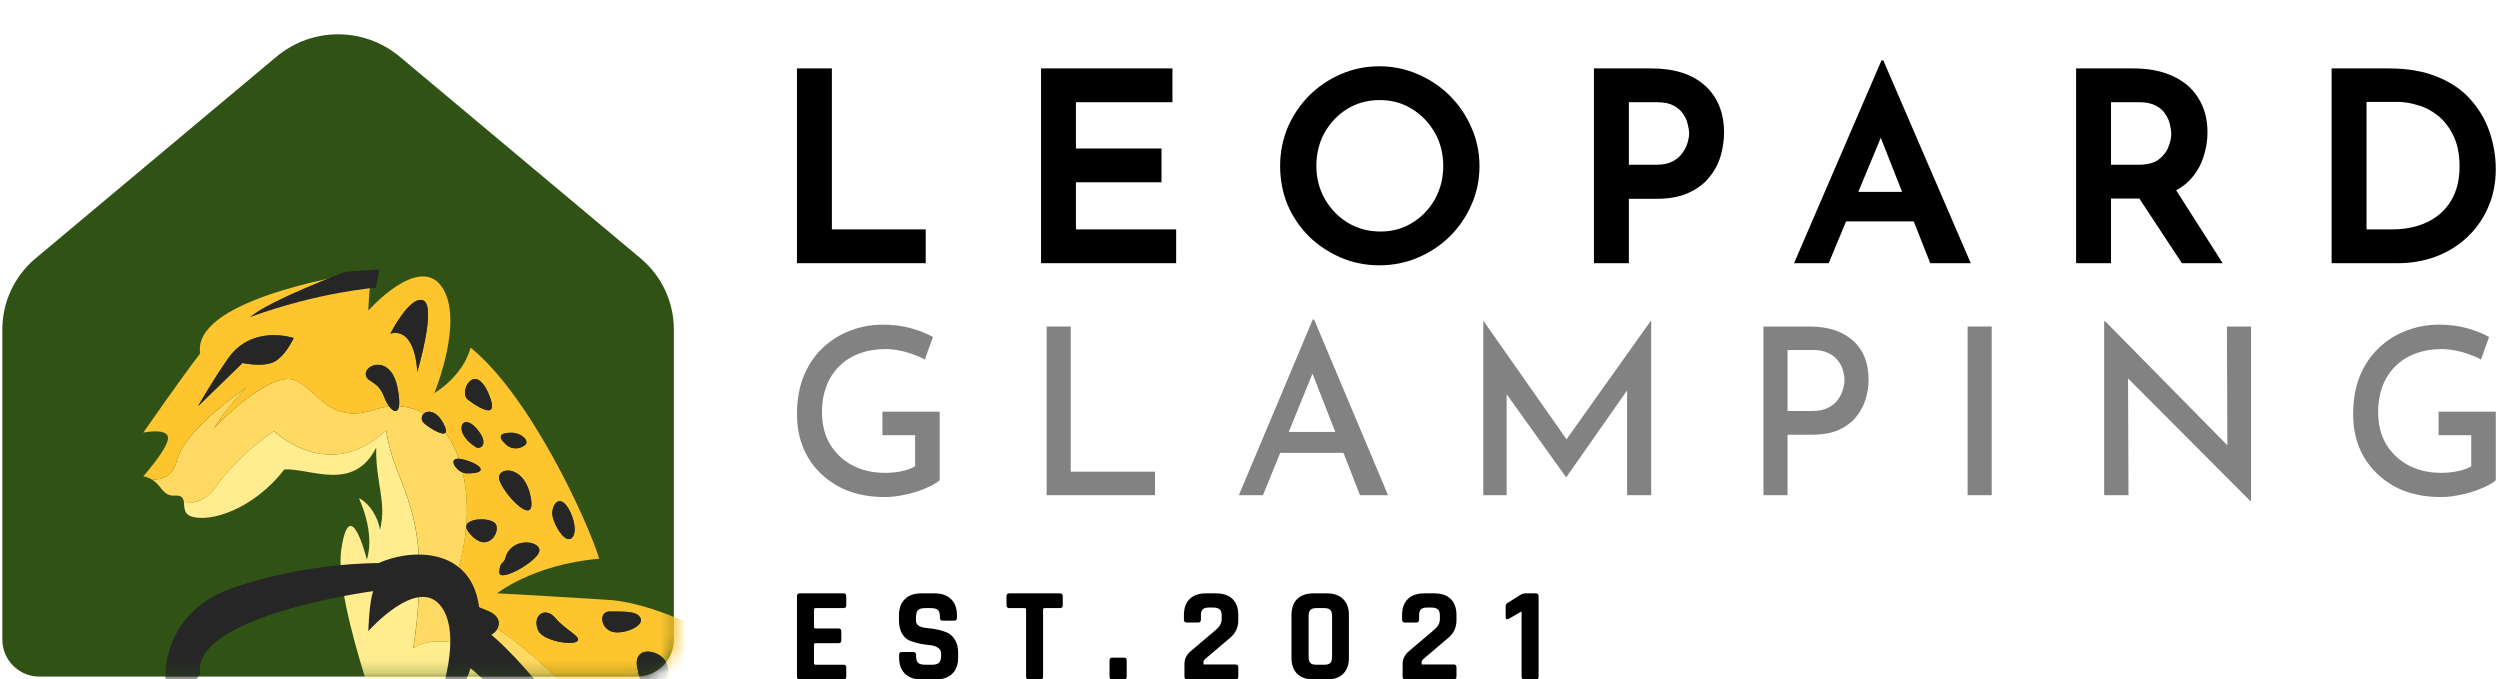 <svg width="195" height="53" viewBox="0 0 195 53" fill="none" xmlns="http://www.w3.org/2000/svg">
<path d="M62.164 5.336H64.887V17.893H72.205V20.529H62.164V5.336Z" fill="black"/>
<path d="M81.201 5.336H91.45V7.972H83.924V11.583H90.597V14.219H83.924V17.893H91.74V20.529H81.201V5.336Z" fill="black"/>
<path d="M99.85 12.932C99.85 11.895 100.044 10.905 100.432 9.964C100.834 9.023 101.389 8.193 102.095 7.473C102.816 6.754 103.641 6.194 104.569 5.792C105.512 5.377 106.516 5.17 107.583 5.17C108.651 5.17 109.655 5.377 110.598 5.792C111.54 6.194 112.372 6.754 113.092 7.473C113.813 8.193 114.374 9.023 114.776 9.964C115.192 10.905 115.4 11.902 115.4 12.953C115.4 14.019 115.192 15.022 114.776 15.963C114.374 16.89 113.813 17.713 113.092 18.433C112.372 19.139 111.54 19.692 110.598 20.093C109.655 20.495 108.651 20.695 107.583 20.695C106.53 20.695 105.532 20.495 104.59 20.093C103.648 19.692 102.816 19.139 102.095 18.433C101.389 17.727 100.834 16.911 100.432 15.983C100.044 15.043 99.85 14.025 99.85 12.932ZM102.677 12.953C102.677 13.894 102.899 14.752 103.343 15.527C103.786 16.302 104.382 16.918 105.13 17.374C105.893 17.831 106.745 18.059 107.687 18.059C108.602 18.059 109.427 17.831 110.161 17.374C110.91 16.918 111.499 16.302 111.928 15.527C112.358 14.752 112.573 13.894 112.573 12.953C112.573 11.985 112.351 11.113 111.907 10.338C111.464 9.563 110.868 8.947 110.12 8.491C109.385 8.034 108.554 7.806 107.625 7.806C106.683 7.806 105.837 8.034 105.089 8.491C104.354 8.947 103.765 9.563 103.322 10.338C102.892 11.113 102.677 11.985 102.677 12.953Z" fill="black"/>
<path d="M128.778 5.336C130.607 5.336 132.014 5.785 132.998 6.685C133.982 7.584 134.474 8.802 134.474 10.338C134.474 10.947 134.384 11.562 134.204 12.185C134.023 12.794 133.725 13.348 133.31 13.846C132.908 14.344 132.367 14.745 131.688 15.05C131.023 15.354 130.205 15.506 129.235 15.506H127.052V20.529H124.329V5.336H128.778ZM129.214 12.849C129.713 12.849 130.122 12.766 130.441 12.6C130.774 12.434 131.03 12.22 131.21 11.957C131.404 11.694 131.543 11.424 131.626 11.147C131.709 10.871 131.751 10.621 131.751 10.4C131.751 10.206 131.716 9.978 131.647 9.715C131.591 9.438 131.473 9.169 131.293 8.906C131.127 8.629 130.877 8.408 130.545 8.241C130.226 8.062 129.797 7.972 129.256 7.972H127.052V12.849H129.214Z" fill="black"/>
<path d="M139.936 20.529L146.755 4.713H146.9L153.719 20.529H150.559L146.006 8.989L147.981 7.66L142.639 20.529H139.936ZM144.426 14.966H149.291L150.247 17.27H143.595L144.426 14.966Z" fill="black"/>
<path d="M166.384 5.336C167.59 5.336 168.623 5.536 169.482 5.938C170.355 6.339 171.02 6.913 171.477 7.66C171.949 8.408 172.184 9.3 172.184 10.338C172.184 10.947 172.087 11.556 171.893 12.164C171.713 12.773 171.415 13.327 170.999 13.825C170.597 14.323 170.05 14.724 169.357 15.029C168.678 15.333 167.84 15.485 166.842 15.485H164.659V20.529H161.936V5.336H166.384ZM166.821 12.849C167.486 12.849 167.999 12.718 168.359 12.455C168.733 12.178 168.99 11.853 169.128 11.479C169.281 11.106 169.357 10.76 169.357 10.442C169.357 10.234 169.322 9.992 169.253 9.715C169.198 9.438 169.08 9.169 168.9 8.906C168.733 8.629 168.484 8.408 168.151 8.241C167.819 8.062 167.389 7.972 166.862 7.972H164.659V12.849H166.821ZM169.544 14.531L173.369 20.529H170.189L166.28 14.593L169.544 14.531Z" fill="black"/>
<path d="M181.866 20.529V5.336H186.293C187.818 5.336 189.114 5.564 190.181 6.021C191.248 6.463 192.107 7.065 192.759 7.826C193.424 8.587 193.909 9.438 194.214 10.379C194.519 11.306 194.671 12.241 194.671 13.181C194.671 14.302 194.463 15.319 194.047 16.233C193.646 17.132 193.091 17.907 192.384 18.557C191.691 19.194 190.881 19.685 189.952 20.031C189.038 20.363 188.067 20.529 187.042 20.529H181.866ZM184.589 17.893H186.564C187.603 17.893 188.518 17.706 189.308 17.333C190.098 16.959 190.714 16.413 191.158 15.693C191.615 14.96 191.844 14.06 191.844 12.995C191.844 12.012 191.678 11.196 191.345 10.545C191.026 9.895 190.624 9.383 190.139 9.009C189.654 8.622 189.135 8.352 188.58 8.2C188.04 8.034 187.541 7.951 187.083 7.951H184.589V17.893Z" fill="black"/>
<path d="M73.293 37.463C73.112 37.621 72.859 37.778 72.534 37.935C72.209 38.092 71.841 38.238 71.432 38.371C71.034 38.492 70.625 38.588 70.203 38.661C69.782 38.734 69.384 38.77 69.011 38.77C67.614 38.77 66.404 38.492 65.38 37.935C64.356 37.367 63.561 36.598 62.995 35.63C62.441 34.663 62.164 33.562 62.164 32.328C62.164 31.203 62.339 30.205 62.688 29.334C63.049 28.463 63.543 27.731 64.169 27.138C64.796 26.545 65.506 26.098 66.301 25.795C67.108 25.481 67.963 25.323 68.867 25.323C69.649 25.323 70.372 25.414 71.034 25.596C71.697 25.777 72.275 26.007 72.769 26.285L72.136 28.045C71.895 27.9 71.594 27.767 71.233 27.646C70.884 27.513 70.516 27.41 70.131 27.338C69.758 27.265 69.415 27.229 69.101 27.229C68.09 27.229 67.21 27.428 66.464 27.828C65.717 28.227 65.139 28.795 64.73 29.533C64.32 30.271 64.115 31.148 64.115 32.164C64.115 33.096 64.32 33.919 64.73 34.633C65.151 35.334 65.729 35.885 66.464 36.284C67.21 36.683 68.072 36.883 69.047 36.883C69.481 36.883 69.902 36.84 70.312 36.756C70.733 36.671 71.089 36.544 71.378 36.374V33.943H68.83V32.11H73.293V37.463Z" fill="#828282"/>
<path d="M81.638 25.468H83.516V36.792H90.092V38.625H81.638V25.468Z" fill="#828282"/>
<path d="M96.632 38.625L102.395 24.924H102.503L108.266 38.625H106.08L101.889 27.9L103.244 27.011L98.511 38.625H96.632ZM100.119 33.689H104.816L105.466 35.322H99.559L100.119 33.689Z" fill="#828282"/>
<path d="M115.695 38.625V25.033H115.713L122.65 34.923L121.837 34.76L128.756 25.033H128.792V38.625H126.913V29.334L127.022 30.295L122.18 37.209H122.144L117.194 30.295L117.519 29.406V38.625H115.695Z" fill="#828282"/>
<path d="M141.125 25.468C142.571 25.468 143.703 25.831 144.522 26.557C145.341 27.283 145.75 28.299 145.75 29.606C145.75 30.126 145.672 30.64 145.515 31.148C145.359 31.656 145.106 32.122 144.756 32.546C144.419 32.957 143.968 33.29 143.402 33.544C142.848 33.786 142.167 33.907 141.36 33.907H139.427V38.625H137.548V25.468H141.125ZM141.342 32.056C141.836 32.056 142.245 31.977 142.571 31.82C142.908 31.65 143.167 31.439 143.347 31.185C143.54 30.931 143.673 30.664 143.745 30.386C143.829 30.108 143.871 29.86 143.871 29.642C143.871 29.4 143.829 29.146 143.745 28.88C143.673 28.602 143.54 28.348 143.347 28.118C143.167 27.876 142.92 27.682 142.607 27.537C142.294 27.38 141.902 27.301 141.432 27.301H139.427V32.056H141.342Z" fill="#828282"/>
<path d="M153.474 25.468H155.353V38.625H153.474V25.468Z" fill="#828282"/>
<path d="M175.524 39.078L165.426 28.953L165.986 29.134L166.022 38.625H164.125V25.051H164.197L174.17 35.177L173.736 35.068L173.7 25.468H175.579V39.078H175.524Z" fill="#828282"/>
<path d="M194.671 37.463C194.49 37.621 194.238 37.778 193.912 37.935C193.587 38.092 193.22 38.238 192.81 38.371C192.413 38.492 192.003 38.588 191.582 38.661C191.16 38.734 190.763 38.77 190.39 38.77C188.993 38.77 187.782 38.492 186.758 37.935C185.735 37.367 184.94 36.598 184.374 35.63C183.82 34.663 183.543 33.562 183.543 32.328C183.543 31.203 183.717 30.205 184.067 29.334C184.428 28.463 184.922 27.731 185.548 27.138C186.174 26.545 186.885 26.098 187.68 25.795C188.487 25.481 189.342 25.323 190.245 25.323C191.028 25.323 191.751 25.414 192.413 25.596C193.075 25.777 193.653 26.007 194.147 26.285L193.515 28.045C193.274 27.9 192.973 27.767 192.612 27.646C192.262 27.513 191.895 27.41 191.51 27.338C191.136 27.265 190.793 27.229 190.48 27.229C189.468 27.229 188.589 27.428 187.842 27.828C187.096 28.227 186.518 28.795 186.108 29.533C185.699 30.271 185.494 31.148 185.494 32.164C185.494 33.096 185.699 33.919 186.108 34.633C186.53 35.334 187.108 35.885 187.842 36.284C188.589 36.683 189.45 36.883 190.426 36.883C190.859 36.883 191.281 36.84 191.69 36.756C192.112 36.671 192.467 36.544 192.756 36.374V33.943H190.209V32.11H194.671V37.463Z" fill="#828282"/>
<path d="M65.799 52.998H62.384C62.237 52.998 62.164 52.925 62.164 52.779V46.501C62.164 46.355 62.237 46.282 62.384 46.282H65.799C65.939 46.282 66.008 46.355 66.008 46.501V47.211C66.008 47.357 65.939 47.431 65.799 47.431H63.616C63.533 47.431 63.491 47.469 63.491 47.545V48.903C63.491 48.98 63.533 49.018 63.616 49.018H65.403C65.549 49.018 65.622 49.092 65.622 49.238V49.948C65.622 50.094 65.549 50.167 65.403 50.167H63.616C63.533 50.167 63.491 50.206 63.491 50.282V51.734C63.491 51.811 63.533 51.849 63.616 51.849H65.799C65.939 51.849 66.008 51.922 66.008 52.069V52.779C66.008 52.925 65.939 52.998 65.799 52.998Z" fill="black"/>
<path d="M70.129 51.285V51.076C70.129 50.93 70.203 50.857 70.349 50.857H71.237C71.383 50.857 71.456 50.93 71.456 51.076V51.16C71.456 51.424 71.508 51.605 71.613 51.703C71.717 51.8 71.909 51.849 72.187 51.849H72.678C72.95 51.849 73.138 51.797 73.242 51.693C73.354 51.588 73.409 51.393 73.409 51.108V50.982C73.409 50.78 73.326 50.627 73.159 50.523C72.999 50.411 72.797 50.345 72.553 50.324C72.309 50.303 72.045 50.265 71.759 50.209C71.481 50.147 71.219 50.07 70.976 49.979C70.732 49.882 70.526 49.697 70.359 49.426C70.199 49.147 70.119 48.792 70.119 48.36V47.995C70.119 47.451 70.272 47.03 70.579 46.731C70.885 46.431 71.31 46.282 71.853 46.282H72.898C73.448 46.282 73.876 46.431 74.183 46.731C74.489 47.03 74.642 47.451 74.642 47.995V48.193C74.642 48.339 74.569 48.413 74.423 48.413H73.535C73.389 48.413 73.316 48.339 73.316 48.193V48.13C73.316 47.859 73.263 47.674 73.159 47.577C73.054 47.479 72.863 47.431 72.584 47.431H72.177C71.891 47.431 71.696 47.486 71.592 47.598C71.494 47.702 71.446 47.911 71.446 48.224V48.423C71.446 48.75 71.731 48.938 72.302 48.987C72.894 49.036 73.42 49.154 73.88 49.342C74.123 49.447 74.325 49.635 74.486 49.906C74.653 50.171 74.736 50.512 74.736 50.93V51.285C74.736 51.828 74.583 52.25 74.277 52.549C73.97 52.849 73.545 52.998 73.002 52.998H71.864C71.32 52.998 70.895 52.849 70.589 52.549C70.283 52.25 70.129 51.828 70.129 51.285Z" fill="black"/>
<path d="M81.14 52.998H80.263C80.109 52.998 80.033 52.925 80.033 52.779V47.545C80.033 47.469 79.995 47.431 79.918 47.431H78.727C78.581 47.431 78.508 47.357 78.508 47.211V46.501C78.508 46.355 78.581 46.282 78.727 46.282H82.676C82.822 46.282 82.895 46.355 82.895 46.501V47.211C82.895 47.357 82.822 47.431 82.676 47.431H81.485C81.401 47.431 81.36 47.469 81.36 47.545V52.779C81.36 52.925 81.286 52.998 81.14 52.998Z" fill="black"/>
<path d="M87.882 51.494V52.779C87.882 52.925 87.815 52.998 87.683 52.998H86.753C86.614 52.998 86.544 52.925 86.544 52.779V51.505C86.544 51.365 86.614 51.296 86.753 51.296H87.683C87.815 51.296 87.882 51.362 87.882 51.494Z" fill="black"/>
<path d="M92.387 52.779V51.786C92.387 51.39 92.557 51.052 92.898 50.773L94.82 49.144C95.134 48.886 95.291 48.608 95.291 48.308V47.995C95.291 47.779 95.238 47.626 95.134 47.535C95.036 47.438 94.873 47.389 94.643 47.389H94.277C94.055 47.389 93.898 47.438 93.807 47.535C93.717 47.626 93.671 47.779 93.671 47.995V48.329C93.671 48.482 93.598 48.559 93.452 48.559H92.564C92.418 48.559 92.345 48.482 92.345 48.329V47.974C92.345 47.431 92.495 47.013 92.794 46.72C93.094 46.428 93.518 46.282 94.068 46.282H94.862C95.412 46.282 95.837 46.428 96.137 46.72C96.436 47.013 96.586 47.431 96.586 47.974V48.392C96.586 48.935 96.377 49.384 95.959 49.739L93.995 51.41C93.912 51.487 93.87 51.571 93.87 51.661V51.828H96.367C96.513 51.828 96.586 51.901 96.586 52.048V52.779C96.586 52.925 96.513 52.998 96.367 52.998H92.606C92.46 52.998 92.387 52.925 92.387 52.779Z" fill="black"/>
<path d="M102.678 51.849H103.294C103.517 51.849 103.673 51.804 103.764 51.713C103.855 51.616 103.9 51.456 103.9 51.233V48.047C103.9 47.824 103.855 47.667 103.764 47.577C103.673 47.479 103.517 47.431 103.294 47.431H102.678C102.455 47.431 102.298 47.479 102.208 47.577C102.117 47.667 102.072 47.824 102.072 48.047V51.233C102.072 51.456 102.117 51.616 102.208 51.713C102.298 51.804 102.455 51.849 102.678 51.849ZM103.503 52.998H102.458C101.908 52.998 101.483 52.852 101.184 52.559C100.884 52.267 100.735 51.846 100.735 51.296V47.984C100.735 47.434 100.884 47.013 101.184 46.72C101.483 46.428 101.908 46.282 102.458 46.282H103.503C104.046 46.282 104.467 46.431 104.767 46.731C105.066 47.023 105.216 47.441 105.216 47.984V51.296C105.216 51.839 105.066 52.26 104.767 52.559C104.467 52.852 104.046 52.998 103.503 52.998Z" fill="black"/>
<path d="M109.406 52.779V51.786C109.406 51.39 109.577 51.052 109.918 50.773L111.84 49.144C112.153 48.886 112.31 48.608 112.31 48.308V47.995C112.31 47.779 112.258 47.626 112.153 47.535C112.056 47.438 111.892 47.389 111.663 47.389H111.297C111.074 47.389 110.917 47.438 110.827 47.535C110.736 47.626 110.691 47.779 110.691 47.995V48.329C110.691 48.482 110.618 48.559 110.472 48.559H109.584C109.438 48.559 109.364 48.482 109.364 48.329V47.974C109.364 47.431 109.514 47.013 109.814 46.72C110.113 46.428 110.538 46.282 111.088 46.282H111.882C112.432 46.282 112.857 46.428 113.156 46.72C113.456 47.013 113.605 47.431 113.605 47.974V48.392C113.605 48.935 113.397 49.384 112.979 49.739L111.015 51.41C110.931 51.487 110.89 51.571 110.89 51.661V51.828H113.386C113.532 51.828 113.605 51.901 113.605 52.048V52.779C113.605 52.925 113.532 52.998 113.386 52.998H109.626C109.479 52.998 109.406 52.925 109.406 52.779Z" fill="black"/>
<path d="M117.441 48.151V47.295C117.441 47.176 117.493 47.086 117.598 47.023L118.548 46.428C118.708 46.33 118.844 46.282 118.956 46.282H119.791C119.937 46.282 120.011 46.355 120.011 46.501V52.779C120.011 52.862 119.993 52.922 119.958 52.956C119.93 52.984 119.878 52.998 119.802 52.998H118.903C118.757 52.998 118.684 52.925 118.684 52.779V47.692L117.66 48.277C117.514 48.339 117.441 48.298 117.441 48.151Z" fill="black"/>
<path d="M0.182 25.698C0.182 23.559 1.129 21.53 2.769 20.157L21.56 4.425C24.344 2.094 28.398 2.094 31.182 4.425L49.973 20.157C51.613 21.53 52.56 23.559 52.56 25.698V49.885C52.56 51.481 51.266 52.775 49.67 52.775H3.072C1.476 52.775 0.182 51.481 0.182 49.885V25.698Z" fill="#305315"/>
<mask id="mask0_1_1601" style="mask-type:alpha" maskUnits="userSpaceOnUse" x="0" y="0" width="53" height="53">
<path d="M0 2.89C0 1.294 1.294 0 2.89 0H49.88C51.477 0 52.771 1.294 52.771 2.89V49.88C52.771 51.477 51.477 52.771 49.88 52.771H2.89C1.294 52.771 0 51.477 0 49.88V2.89Z" fill="#C4C4C4"/>
</mask>
<g mask="url(#mask0_1_1601)">
<path d="M46.1 64.757C46.1 64.757 44.502 68.848 45.269 75.942C41.562 68.592 41.242 64.246 40.731 57.216C40.219 50.185 34.146 49.162 32.23 50.569C33.892 39.447 30.76 38.232 30.121 33.567C25.647 37.786 21.365 33.631 21.365 33.631C21.365 33.631 18.681 35.36 16.891 37.913C16.113 39.025 15.165 39.291 14.345 39.234C14.389 39.609 14.368 40.059 14.827 40.245C16.278 40.835 19.77 39.747 22.174 36.618C24.167 36.484 27.579 38.434 29.341 34.913C29.301 37.725 30.185 39.156 29.641 41.33C29.505 40.4 28.848 39.267 27.998 38.855C29.338 41.872 28.612 43.649 28.612 43.649C28.612 43.649 27.31 38.35 26.626 42.808C25.943 47.266 30.913 59.78 30.913 59.78L33.832 66.814C33.832 66.814 35.374 57.898 37.947 58.071C33.625 72.965 40.435 81.778 44.658 88.332C47.83 94.332 48.357 98.852 47.21 106.288C47.202 106.469 47.189 106.65 47.173 106.83C50.136 96.251 51.966 92.487 52.414 87.447C52.195 87.903 51.966 88.372 51.728 88.855C53.194 79.266 46.1 64.757 46.1 64.757Z" fill="#FFED90"/>
<path d="M52.23 67.344C50.98 62.441 48.356 58.286 45.472 55.012C45.013 54.773 44.579 54.488 44.176 54.162C43.849 53.906 43.846 53.648 44.024 53.455C42.421 51.826 40.674 50.344 38.804 49.029C38.479 49.635 37.522 49.948 37.113 48.934C36.872 48.335 36.681 47.905 36.574 47.614C36.07 47.322 35.547 47.064 35.009 46.839C35.009 46.839 36.295 43.401 36.407 40.49C36.465 39.273 36.362 38.054 36.103 36.864C35.474 36.629 34.989 35.735 35.794 35.783C35.55 35.059 35.199 34.376 34.753 33.756C34.507 34.058 33.225 33.206 33.024 32.95C32.98 32.901 32.947 32.843 32.926 32.781C32.905 32.718 32.897 32.652 32.903 32.587C32.908 32.521 32.928 32.457 32.959 32.4C32.991 32.342 33.034 32.291 33.086 32.25C32.483 31.914 31.811 31.721 31.121 31.689C31.033 32.239 30.683 32.133 30.362 31.708C29.945 31.752 29.534 31.842 29.136 31.975C24.945 33.357 24.365 29.032 22.003 29.611C19.64 30.19 16.652 33.446 16.652 33.446C17.404 32.277 18.27 31.187 19.238 30.191C17.099 31.752 14.245 34.026 13.754 36.032C13.476 37.172 12.591 37.419 11.88 37.42C12.64 37.897 12.706 38.731 13.658 38.658C14.22 38.615 14.315 38.894 14.355 39.234C15.177 39.289 16.124 39.024 16.902 37.912C18.692 35.356 21.376 33.63 21.376 33.63C21.376 33.63 25.659 37.785 30.133 33.566C30.772 38.232 33.904 39.446 32.242 50.567C34.159 49.161 40.23 50.183 40.742 57.214C41.254 64.245 41.573 68.59 45.28 75.94C44.513 68.846 46.111 64.756 46.111 64.756C46.111 64.756 53.205 79.264 51.736 88.851C51.973 88.368 52.202 87.899 52.422 87.443C55.217 81.623 56.429 77.942 56.554 74.493C54.618 72.81 52.991 70.326 52.23 67.344Z" fill="#FFD961"/>
<path d="M47.509 46.795C40.138 46.334 38.765 46.281 38.765 46.281C38.765 46.281 41.607 44.017 46.738 43.58C45.837 40.623 41.337 30.851 36.708 27.12C36.064 29.435 33.879 30.656 33.879 30.656C33.879 30.656 36.254 24.934 34.454 22.363C32.654 19.791 28.729 24.227 28.729 24.227C28.729 24.227 28.794 21.88 29.115 21.108C25.9 21.555 14.972 23.584 15.615 27.57C14.072 29.564 11.178 33.743 11.178 33.743C11.178 33.743 13.043 33.358 13.107 34.128C13.172 34.899 11.178 37.15 11.178 37.15C11.426 37.195 11.663 37.286 11.877 37.419C12.584 37.419 13.472 37.172 13.751 36.031C14.241 34.025 17.095 31.751 19.235 30.19C18.266 31.186 17.4 32.276 16.649 33.445C16.649 33.445 19.635 30.19 21.999 29.61C24.363 29.03 24.942 33.356 29.133 31.974C29.531 31.841 29.942 31.752 30.359 31.707C30.192 31.48 30.06 31.229 29.966 30.963C29.506 29.705 28.63 29.824 28.537 29.267C28.384 28.392 30.501 27.643 31.008 30.26C31.141 30.943 31.165 31.403 31.119 31.688C31.808 31.72 32.481 31.913 33.083 32.25C33.403 31.991 34.075 32.048 34.596 33.046C34.803 33.439 34.832 33.658 34.754 33.754C35.2 34.374 35.55 35.057 35.795 35.781C35.898 35.788 36.001 35.805 36.101 35.83C37.483 36.17 38.257 36.945 36.392 36.921C36.293 36.918 36.195 36.898 36.103 36.862C36.361 38.054 36.461 39.274 36.401 40.492C36.288 43.407 35.003 46.846 35.003 46.846C35.54 47.071 36.063 47.329 36.568 47.621C36.293 46.865 36.589 47.045 38.076 47.657C38.94 48.011 39.031 48.6 38.798 49.036C40.667 50.35 42.414 51.83 44.018 53.457C44.41 53.039 45.676 52.941 46.338 53.886C47.096 54.969 46.789 55.668 45.469 55.013C48.349 58.287 50.973 62.442 52.227 67.345C52.988 70.331 54.614 72.811 56.548 74.495C61.184 78.522 67.595 77.959 68.177 68.636C68.431 64.577 67.85 61.408 66.791 58.862C59.383 50.014 50.97 47.014 47.509 46.795ZM33.041 23.448C34.05 23.964 32.547 29.023 32.547 29.023C32.547 29.023 32.482 25.5 30.448 26.02C30.448 26.02 32.029 22.932 33.041 23.448ZM18.917 28.313L15.45 31.684C15.45 31.684 16.564 29.712 17.765 27.998C19.651 25.255 22.908 26.369 22.908 26.369C22.908 26.369 22.394 27.483 21.708 27.998C20.938 28.77 18.917 28.313 18.917 28.313ZM43.072 39.952C43.191 38.937 43.944 38.644 44.549 40.098C45.154 41.551 44.646 42.377 44.065 41.939C43.483 41.501 43.023 40.363 43.072 39.951V39.952ZM42.075 42.896C42.147 43.671 38.925 45.512 38.95 44.639C38.974 43.767 39.288 44.011 39.409 43.55C39.838 41.918 42.001 42.119 42.075 42.894V42.896ZM38.977 37.506C38.566 36.449 40.818 36.077 41.376 38.669C41.934 41.261 39.486 38.812 38.977 37.506ZM39.92 33.751C40.598 33.751 41.374 34.357 40.938 34.72C40.501 35.083 39.871 35.011 39.556 34.744C38.566 33.902 39.243 33.749 39.922 33.749L39.92 33.751ZM38.102 30.699C39.193 33.218 36.722 31.353 36.48 31.159C35.762 30.58 37.015 28.177 38.105 30.696L38.102 30.699ZM37.137 34.888C35.26 33.732 36.023 32.126 37.137 33.385C38.251 34.645 37.451 35.081 37.137 34.888ZM36.54 41.494C35.689 40.394 38.284 40.259 38.672 40.888C39.06 41.518 37.969 43.335 36.54 41.494H36.54ZM57.488 51.858C59.587 53.544 56.352 52.821 55.388 52.58C54.35 52.32 55.39 50.17 57.488 51.858ZM55.995 57.175C55.141 56.365 56.664 54.697 58.007 56.915C59.349 59.132 57.129 58.259 55.995 57.175ZM52.117 52.399C51.952 54.044 50.265 55.36 49.689 51.987C49.358 50.06 52.278 50.753 52.114 52.399H52.117ZM47.572 47.694C48.636 47.725 49.743 47.599 49.979 48.26C50.216 48.921 48.351 49.605 47.572 49.203C46.794 48.802 46.768 47.67 47.57 47.694H47.572ZM41.954 49.136C41.483 47.974 42.544 47.271 43.323 48.215C44.102 49.158 45.375 49.654 45.022 50.009C44.668 50.363 42.308 50.006 41.954 49.136ZM49.333 57.952C49.07 56.34 50.262 55.835 52.379 57.9C54.496 59.965 49.694 60.169 49.333 57.95V57.952ZM52.12 64.096C51.995 62.08 55.683 61.049 54.857 63.579C54.031 66.109 52.223 65.746 52.12 64.093V64.096ZM56.199 70.808C54.449 68.103 58.164 66.626 58.884 68.948C59.605 71.271 57.335 72.561 56.199 70.805V70.808ZM61.827 64.301C59.503 65.178 58.109 63.939 59.142 61.977C59.845 60.642 64.15 63.422 61.827 64.301ZM62.653 74.213C61.597 71.655 64.46 69.773 64.667 72.355C64.873 74.936 63.634 76.588 62.653 74.212V74.213ZM63.324 59.241C61.877 57.191 63.789 54.956 65.183 59.035C66.577 63.113 63.944 60.118 63.324 59.24V59.241ZM67.506 66.986C66.783 70.702 65.542 68.483 65.441 67.76C65.148 65.715 68.228 63.267 67.506 66.985V66.986Z" fill="#FFC52E"/>
<path d="M22.91 26.367C22.91 26.367 19.652 25.253 17.767 27.997C16.566 29.711 15.451 31.682 15.451 31.682L18.919 28.311C18.919 28.311 20.939 28.769 21.71 27.997C22.395 27.482 22.91 26.367 22.91 26.367Z" fill="#262626"/>
<g filter="url(#filter0_i_1_1601)">
<path d="M44.658 88.33C40.437 81.776 33.627 72.963 37.947 58.069C35.375 57.896 33.836 66.815 33.836 66.815L30.921 59.785C30.921 59.785 25.949 47.269 26.635 42.813C27.321 38.357 28.62 43.654 28.62 43.654C28.62 43.654 29.346 41.875 28.007 38.861C28.856 39.272 29.514 40.405 29.65 41.335C30.194 39.158 29.309 37.73 29.35 34.918C27.588 38.441 24.176 36.489 22.18 36.627C19.777 39.756 16.287 40.844 14.834 40.255C14.375 40.068 14.396 39.618 14.352 39.243C14.312 38.902 14.217 38.624 13.655 38.667C12.707 38.74 12.633 37.904 11.881 37.426C11.667 37.293 11.43 37.202 11.182 37.157C11.182 37.157 13.171 34.9 13.107 34.127C13.044 33.355 11.178 33.742 11.178 33.742C11.178 33.742 14.071 29.563 15.615 27.569C14.972 23.584 25.9 21.555 29.117 21.108C28.796 21.88 28.729 24.227 28.729 24.227C28.729 24.227 32.651 19.79 34.452 22.362C36.252 24.934 33.872 30.657 33.872 30.657C33.872 30.657 36.058 29.435 36.701 27.121C41.33 30.85 45.831 40.623 46.731 43.581C41.6 44.017 38.758 46.281 38.758 46.281C38.758 46.281 40.132 46.335 47.502 46.795C50.967 47.012 59.38 50.017 66.788 58.862C68.267 60.634 69.614 62.514 70.816 64.485C59.757 42.367 51.832 45.595 49.431 39.851C47.031 34.108 40.261 25.577 37.433 23.862C37.687 17.69 32.364 17.637 29.535 18.922C29.277 18.922 23.799 18.89 18.142 20.862C12.484 22.834 12.912 27.977 12.912 27.977L8.456 34.75C8.456 34.75 9.57 37.086 10.342 37.408C10.342 38.629 11.049 39.658 11.435 39.658C11.564 40.493 12.142 43.387 16.257 42.616C20.372 41.844 22.559 38.307 22.752 42.873C22.944 47.438 27.659 62.011 30.746 69.038C33.832 76.066 29.374 77.611 41.204 94.586C41.417 94.9 41.622 95.246 41.818 95.607C43.479 97.956 45.786 102.592 46.411 110.722C46.731 109.125 46.999 107.658 47.211 106.283C48.358 98.85 47.831 94.33 44.658 88.33Z" fill="#262626"/>
</g>
<path d="M32.544 29.023C32.544 29.023 34.047 23.965 33.038 23.449C32.029 22.934 30.445 26.021 30.445 26.021C32.479 25.503 32.544 29.023 32.544 29.023Z" fill="#262626"/>
<path d="M31.121 31.687C31.167 31.402 31.143 30.942 31.01 30.259C30.501 27.642 28.387 28.391 28.539 29.266C28.636 29.823 29.508 29.702 29.968 30.962C30.062 31.228 30.195 31.479 30.361 31.706C30.683 32.127 31.033 32.237 31.121 31.687Z" fill="#262626"/>
<path d="M33.014 32.941C33.215 33.198 34.496 34.049 34.742 33.748C34.821 33.651 34.795 33.433 34.585 33.041C34.063 32.042 33.392 31.985 33.072 32.244C33.02 32.284 32.978 32.335 32.947 32.393C32.916 32.451 32.897 32.514 32.891 32.58C32.886 32.645 32.894 32.711 32.915 32.773C32.936 32.836 32.97 32.893 33.014 32.941Z" fill="#262626"/>
<path d="M36.481 31.157C36.723 31.351 39.194 33.216 38.104 30.696C37.013 28.177 35.761 30.58 36.481 31.157Z" fill="#262626"/>
<path d="M37.135 33.385C36.021 32.127 35.258 33.732 37.135 34.887C37.449 35.081 38.248 34.645 37.135 33.385Z" fill="#262626"/>
<path d="M39.556 34.747C39.871 35.014 40.499 35.087 40.938 34.723C41.376 34.359 40.598 33.754 39.92 33.754C39.242 33.754 38.564 33.907 39.556 34.747Z" fill="#262626"/>
<path d="M36.1 36.863C36.192 36.899 36.29 36.919 36.389 36.922C38.254 36.946 37.479 36.17 36.098 35.831C35.998 35.805 35.895 35.789 35.792 35.781C34.986 35.733 35.471 36.623 36.1 36.863Z" fill="#262626"/>
<path d="M38.969 37.503C39.479 38.811 41.925 41.258 41.368 38.666C40.811 36.074 38.559 36.443 38.969 37.503Z" fill="#262626"/>
<path d="M44.068 41.933C44.649 42.369 45.158 41.545 44.552 40.092C43.946 38.638 43.194 38.931 43.075 39.947C43.026 40.358 43.486 41.497 44.068 41.933Z" fill="#262626"/>
<path d="M39.41 43.551C39.289 44.012 38.974 43.77 38.95 44.641C38.926 45.512 42.147 43.672 42.075 42.897C42.003 42.123 39.839 41.921 39.41 43.551Z" fill="#262626"/>
<path d="M36.54 41.487C37.969 43.329 39.059 41.512 38.672 40.882C38.284 40.252 35.688 40.391 36.54 41.487Z" fill="#262626"/>
<path d="M38.792 49.041C39.028 48.604 38.931 48.019 38.07 47.662C36.584 47.05 36.287 46.87 36.562 47.626C36.668 47.917 36.86 48.347 37.101 48.946C37.51 49.96 38.467 49.647 38.792 49.041Z" fill="#262626"/>
<path d="M47.568 49.208C48.346 49.609 50.21 48.924 49.975 48.265C49.739 47.606 48.631 47.73 47.568 47.699C46.766 47.674 46.789 48.806 47.568 49.208Z" fill="#262626"/>
<path d="M45.033 50.013C45.386 49.658 44.112 49.163 43.334 48.219C42.556 47.274 41.494 47.977 41.965 49.139C42.319 50.013 44.678 50.366 45.033 50.013Z" fill="#262626"/>
<path d="M49.688 51.989C50.264 55.362 51.95 54.046 52.115 52.401C52.28 50.755 49.358 50.062 49.688 51.989Z" fill="#262626"/>
<path d="M26.933 21.197C26.933 21.197 20.97 23.445 19.501 24.733C24.914 22.761 29.319 22.44 29.319 22.44L29.594 21.017L26.933 21.197Z" fill="#262626"/>
</g>
<defs>
<filter id="filter0_i_1_1601" x="8.456" y="18.255" width="62.359" height="117.467" filterUnits="userSpaceOnUse" color-interpolation-filters="sRGB">
<feFlood flood-opacity="0" result="BackgroundImageFix"/>
<feBlend mode="normal" in="SourceGraphic" in2="BackgroundImageFix" result="shape"/>
<feColorMatrix in="SourceAlpha" type="matrix" values="0 0 0 0 0 0 0 0 0 0 0 0 0 0 0 0 0 0 127 0" result="hardAlpha"/>
<feOffset dy="25"/>
<feGaussianBlur stdDeviation="25"/>
<feComposite in2="hardAlpha" operator="arithmetic" k2="-1" k3="1"/>
<feColorMatrix type="matrix" values="0 0 0 0 0 0 0 0 0 0 0 0 0 0 0 0 0 0 0.25 0"/>
<feBlend mode="normal" in2="shape" result="effect1_innerShadow_1_1601"/>
</filter>
</defs>
</svg>
